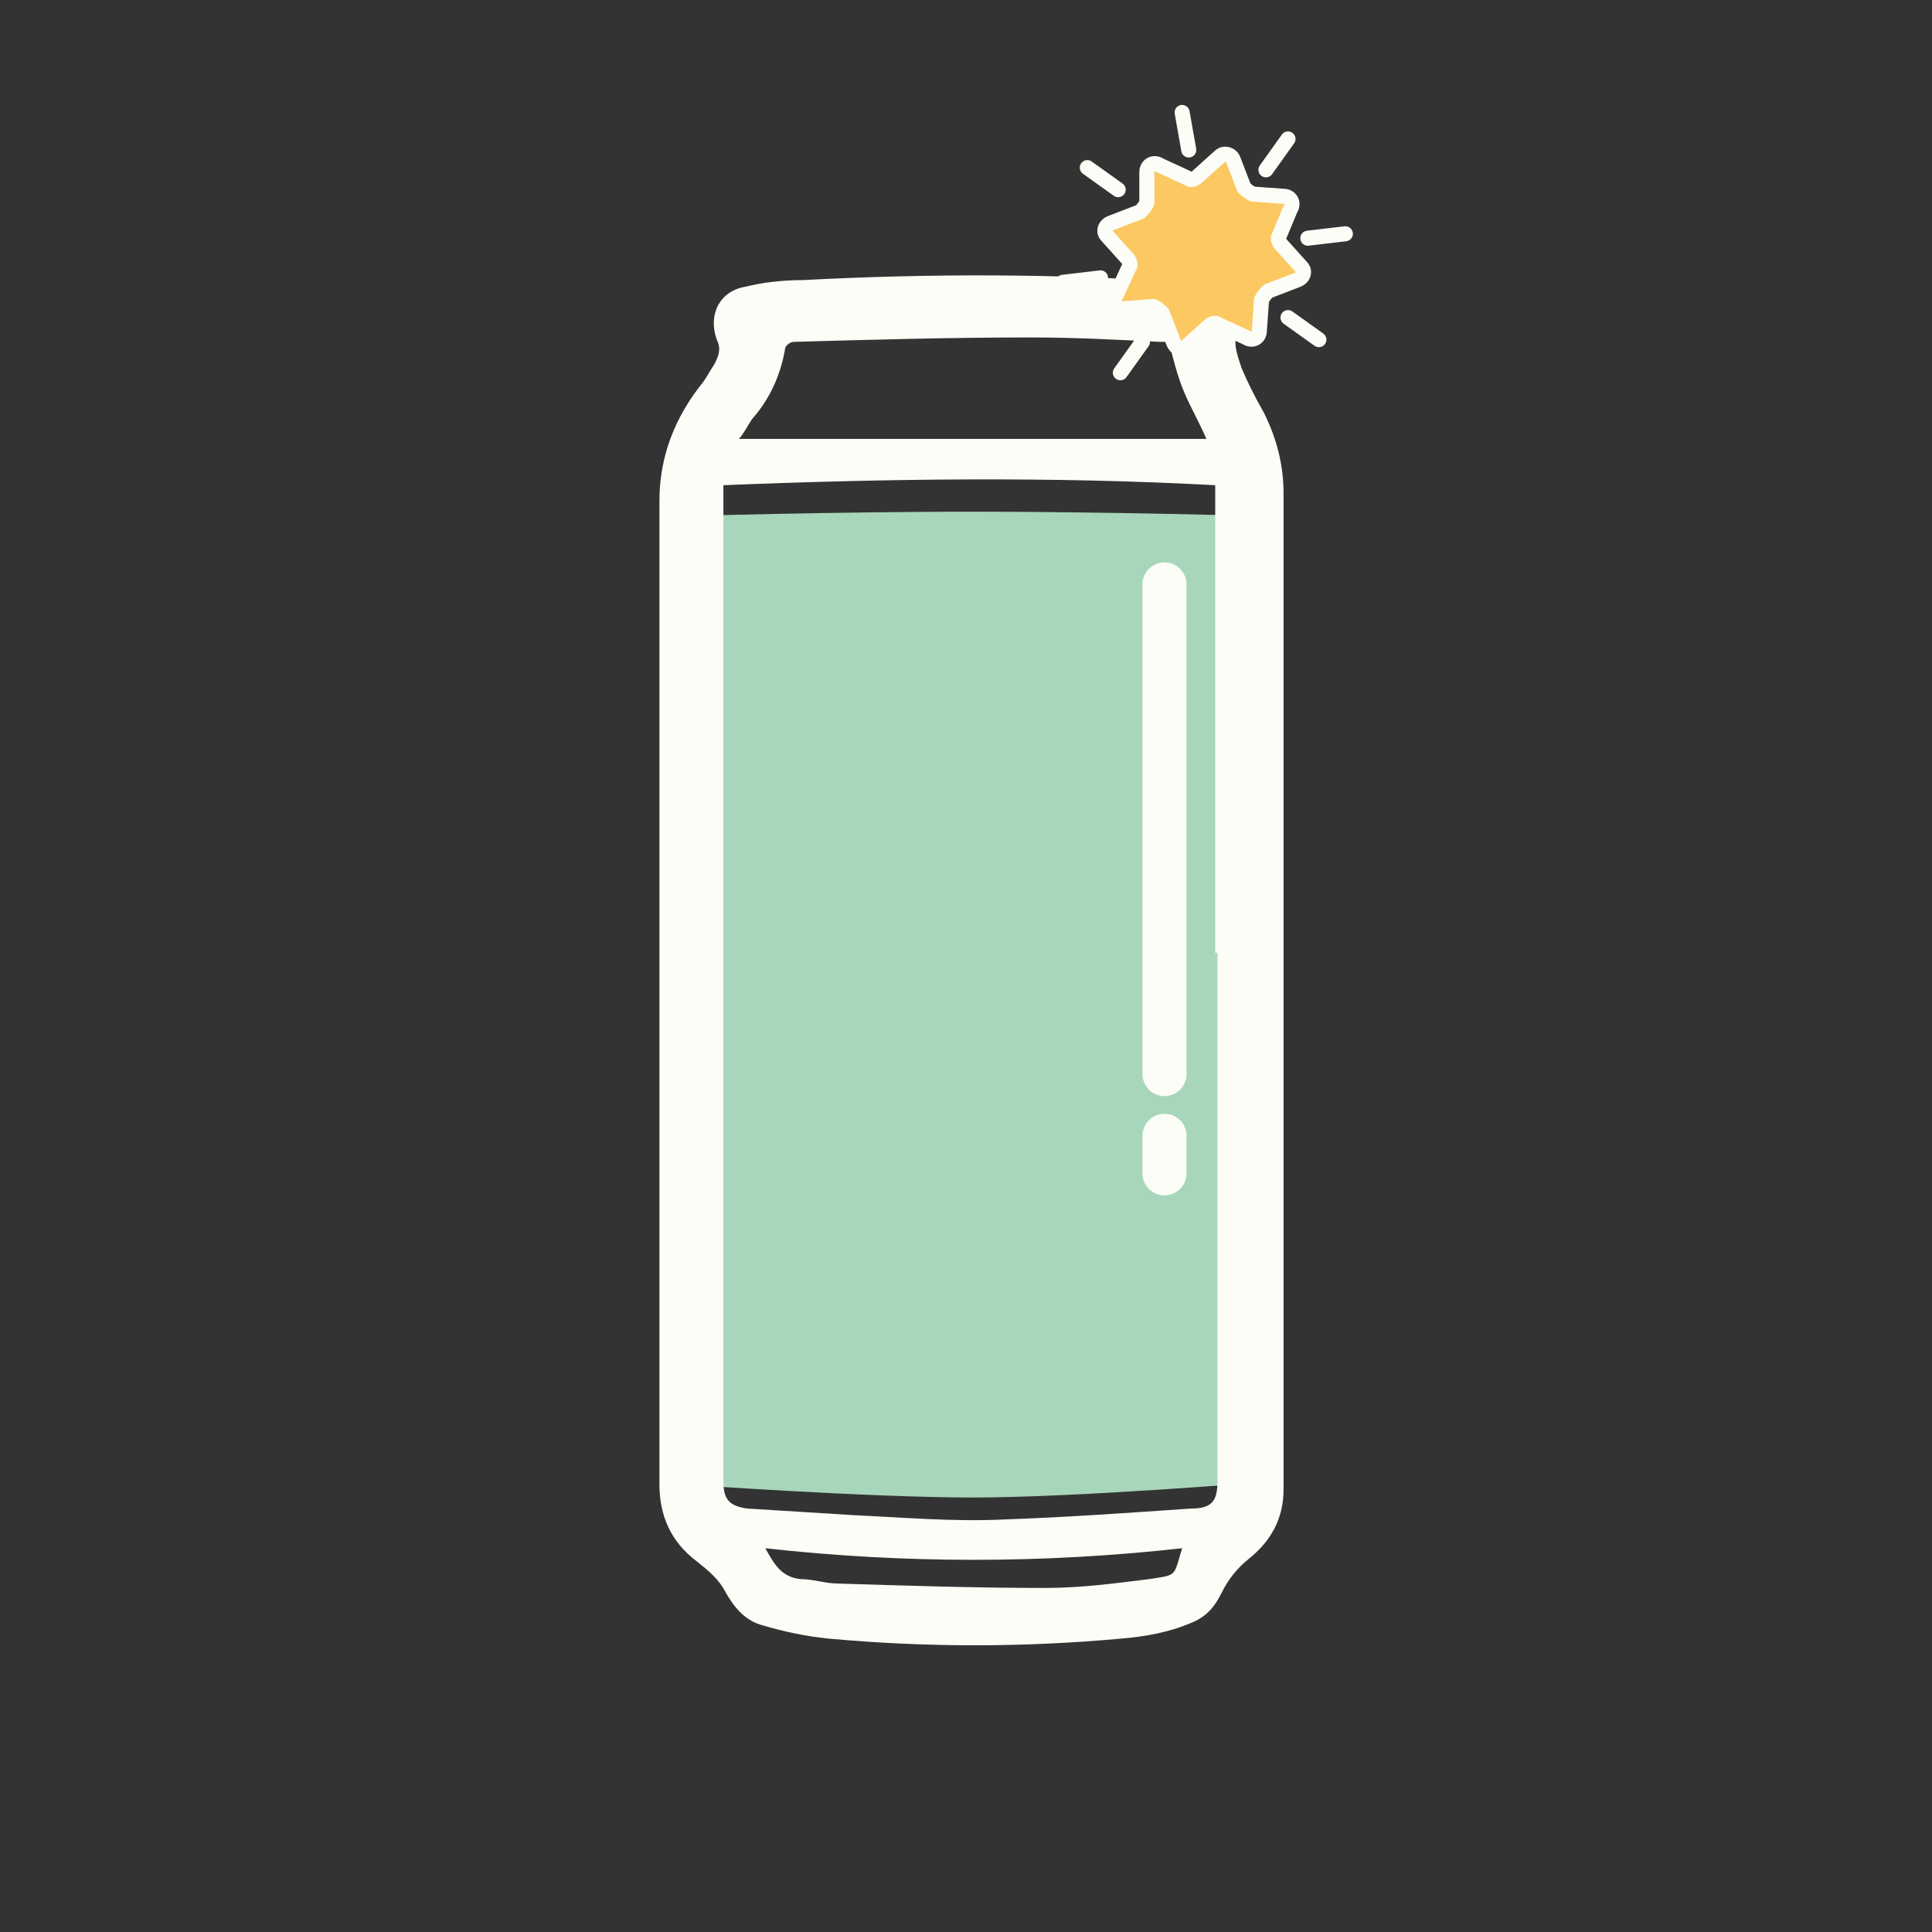 <?xml version="1.0" encoding="utf-8"?>
<!-- Generator: Adobe Illustrator 28.0.0, SVG Export Plug-In . SVG Version: 6.00 Build 0)  -->
<svg version="1.1" id="Layer_1" xmlns="http://www.w3.org/2000/svg" xmlns:xlink="http://www.w3.org/1999/xlink" x="0px" y="0px"
	 viewBox="0 0 87.6 87.6" style="enable-background:new 0 0 87.6 87.6;" xml:space="preserve">
<rect x="0" y="0" width="87.6" height="87.6" fill="#333333" stroke="none"/>
<style type="text/css">
	.st0{fill:#A8D6BA;}
	.st1{fill:#FCFDF6;}
	.st2{fill:#FBC862;stroke:#FCFDF6;stroke-width:0.683;stroke-linecap:round;stroke-linejoin:round;stroke-miterlimit:10;}
	.st3{fill:none;stroke:#FCFDF6;stroke-width:0.683;stroke-linecap:round;stroke-linejoin:round;stroke-miterlimit:10;}
	.st4{fill:none;stroke:#FCFDF6;stroke-width:2;stroke-linecap:round;stroke-miterlimit:10;}
</style>
<g>
	<path class="st0" d="M30.9,23.4c0,0,7.2-0.2,13.2-0.2c6,0,13.2,0.2,13.2,0.2v43.8c0,0-8.5,0.7-13.2,0.7c-4.7,0-13.2-0.6-13.2-0.6
		L30.9,23.4z"/>
	<path class="st1" d="M55.2,43.2c0,8,0,16,0,24c0,0.9-0.3,1.2-1.2,1.2c-2.9,0.2-5.7,0.4-8.6,0.5c-2.2,0.1-4.5-0.1-6.7-0.2
		c-1.6-0.1-3.2-0.2-4.8-0.3c-0.8-0.1-1.1-0.4-1.1-1.2c0-1.3,0-2.7,0-4l0-5.9V22c7.4-0.3,14.9-0.4,22.3,0v13.8c0,0,0,0.1,0,0.2v6.7
		c0,0,0,0,0,0V43.2z M52.1,71.6c-1.6,0.2-3.1,0.4-4.7,0.4c-3.1,0-6.3-0.1-9.4-0.2c-0.6,0-1.1-0.2-1.7-0.2c-0.9-0.1-1.2-0.7-1.6-1.4
		c6.3,0.7,12.6,0.7,18.9,0C53.2,71.5,53.4,71.4,52.1,71.6 M34.1,19c0.8-0.9,1.3-2,1.5-3.2c0-0.1,0.2-0.3,0.4-0.3
		c3.6-0.1,7.1-0.2,10.7-0.2c2,0,3.9,0.1,5.9,0.2c0.1,0,0.3,0,0.4,0c0.2,0.8,0.4,1.6,0.7,2.3c0.3,0.7,0.7,1.4,1,2.1H33.5
		C33.7,19.7,33.9,19.3,34.1,19 M57.3,18.7c-0.4-0.7-0.7-1.3-1-2c-0.2-0.6-0.4-1.1-0.2-1.7c0.3-0.9-0.4-1.9-1.3-2.1
		c-0.4-0.1-0.8-0.1-1.2-0.1c-5.7-0.4-11.5-0.4-17.2-0.1c-0.9,0-1.8,0.1-2.6,0.3c-1.2,0.2-1.7,1.3-1.3,2.4c0.2,0.4,0.1,0.7-0.1,1.1
		c-0.2,0.3-0.3,0.5-0.5,0.8c-1.3,1.6-2,3.4-2,5.4c0,5.8,0,21.2,0,26.9c0,5.9,0,11.8,0,17.7c0,1.4,0.5,2.6,1.7,3.5
		c0.5,0.4,1,0.8,1.3,1.4c0.4,0.7,0.9,1.3,1.7,1.5c1,0.3,2,0.5,3,0.6c4.4,0.4,8.8,0.4,13.2,0c1.2-0.1,2.3-0.3,3.4-0.8
		c0.6-0.3,0.9-0.7,1.2-1.3c0.3-0.6,0.7-1.1,1.2-1.5c1-0.8,1.6-1.8,1.6-3.2c0-11.8,0-33.3,0-45.1C58.2,21.1,57.9,19.9,57.3,18.7"/>
	<g>
		<path class="st2" d="M55.9,7.2l0.5,1.3c0.1,0.1,0.2,0.2,0.4,0.3l1.4,0.1c0.3,0,0.5,0.3,0.3,0.6L58,10.7c-0.1,0.1,0,0.3,0.1,0.4
			l0.9,1c0.2,0.2,0.1,0.5-0.2,0.6l-1.3,0.5c-0.1,0.1-0.2,0.2-0.3,0.4l-0.1,1.4c0,0.3-0.3,0.5-0.6,0.3l-1.3-0.6
			c-0.1-0.1-0.3,0-0.4,0.1l-1,0.9c-0.2,0.2-0.5,0.1-0.6-0.2l-0.5-1.3c-0.1-0.1-0.2-0.2-0.4-0.3L50.9,14c-0.3,0-0.5-0.3-0.3-0.6
			l0.6-1.3c0.1-0.1,0-0.3-0.1-0.4l-0.9-1c-0.2-0.2-0.1-0.5,0.2-0.6l1.3-0.5c0.1-0.1,0.2-0.2,0.3-0.4L52,7.8c0-0.3,0.3-0.5,0.6-0.3
			l1.3,0.6c0.1,0.1,0.3,0,0.4-0.1l1-0.9C55.5,6.9,55.8,7,55.9,7.2z"/>
		<line class="st3" x1="50.7" y1="8.6" x2="49.3" y2="7.6"/>
		<line class="st3" x1="53.9" y1="6.8" x2="53.6" y2="5.1"/>
		<line class="st3" x1="57.4" y1="7.7" x2="58.4" y2="6.3"/>
		<line class="st3" x1="59.3" y1="10.8" x2="61" y2="10.6"/>
		<line class="st3" x1="58.4" y1="14.4" x2="59.8" y2="15.4"/>
		<line class="st3" x1="55.2" y1="16.2" x2="55.5" y2="18"/>
		<line class="st3" x1="51.8" y1="15.5" x2="50.8" y2="16.9"/>
		<line class="st3" x1="49.9" y1="12.6" x2="48.2" y2="12.8"/>
	</g>
</g>
<line class="st4" x1="52.8" y1="26.5" x2="52.8" y2="48.7"/>
<line class="st4" x1="52.8" y1="51.5" x2="52.8" y2="53.2"/>
</svg>
